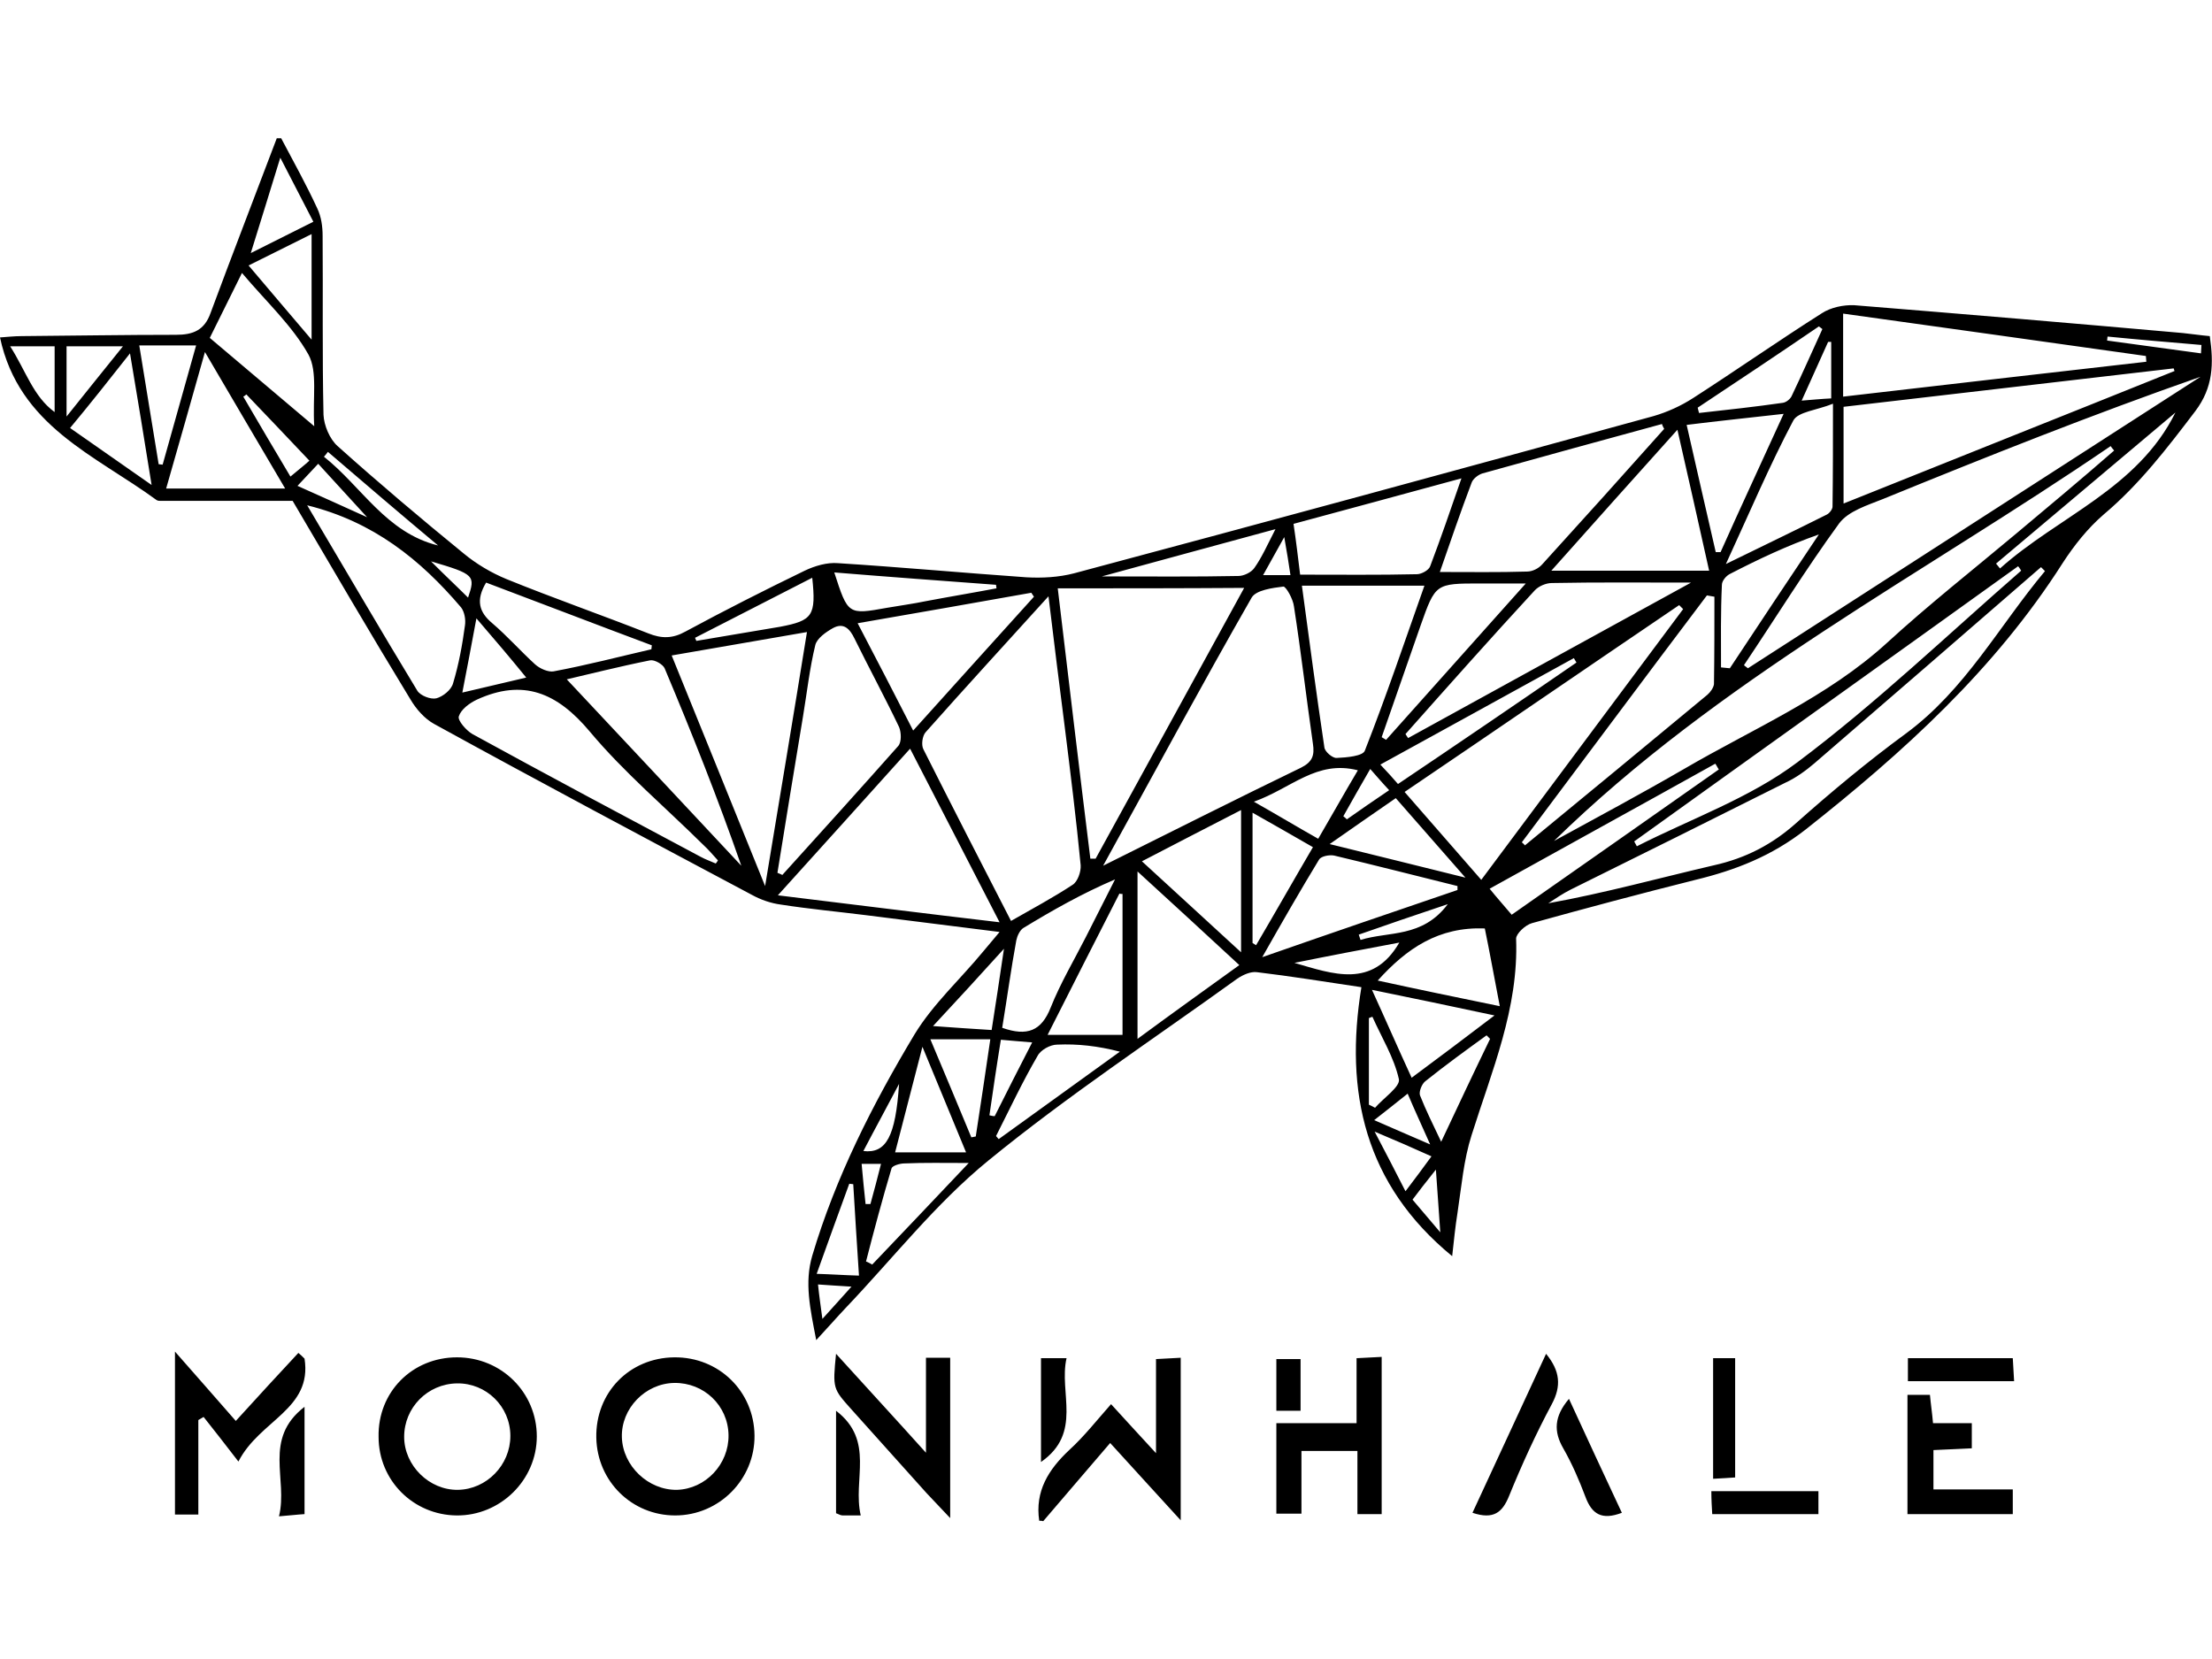 <svg viewBox="0 0 80 60" xmlns="http://www.w3.org/2000/svg">
  <path
    d="M10.169 5C10.616 5.847 11.078 6.677 11.476 7.54C11.62 7.843 11.668 8.195 11.668 8.53C11.684 10.687 11.652 12.844 11.7 15C11.716 15.383 11.923 15.879 12.21 16.134C13.708 17.476 15.222 18.754 16.768 20.016C17.23 20.399 17.773 20.719 18.314 20.942C20.004 21.629 21.741 22.236 23.447 22.907C23.925 23.099 24.324 23.099 24.786 22.843C26.204 22.077 27.655 21.342 29.105 20.639C29.472 20.463 29.918 20.335 30.301 20.367C32.58 20.511 34.844 20.719 37.123 20.879C37.697 20.91 38.286 20.879 38.844 20.735C45.842 18.866 52.823 16.965 59.805 15.048C60.299 14.904 60.793 14.681 61.239 14.393C62.801 13.387 64.332 12.316 65.894 11.326C66.212 11.118 66.675 11.022 67.057 11.038C71.026 11.358 74.995 11.693 78.948 12.045C79.267 12.077 79.57 12.125 79.92 12.156C80.064 13.147 80.048 14.01 79.394 14.872C78.374 16.214 77.37 17.524 76.079 18.61C75.505 19.105 75.011 19.728 74.597 20.367C72.142 24.217 68.842 27.204 65.304 30C64.076 30.959 62.77 31.47 61.319 31.821C59.343 32.316 57.366 32.843 55.406 33.387C55.166 33.45 54.832 33.77 54.832 33.946C54.927 36.47 53.955 38.722 53.222 41.054C52.935 41.949 52.855 42.923 52.712 43.866C52.632 44.361 52.584 44.856 52.52 45.431C49.364 42.843 48.615 39.505 49.237 35.703C47.85 35.495 46.655 35.303 45.459 35.16C45.236 35.128 44.949 35.256 44.742 35.399C41.729 37.572 38.605 39.633 35.736 41.981C33.839 43.53 32.293 45.511 30.588 47.3C30.269 47.636 29.966 47.987 29.52 48.467C29.297 47.316 29.09 46.39 29.376 45.415C30.221 42.572 31.56 39.936 33.074 37.412C33.744 36.31 34.732 35.415 35.561 34.409C35.72 34.217 35.896 34.01 36.151 33.706C34.461 33.498 32.883 33.291 31.321 33.099C30.301 32.971 29.265 32.875 28.245 32.716C27.878 32.668 27.512 32.54 27.193 32.364C23.351 30.32 19.51 28.275 15.7 26.182C15.35 25.99 15.047 25.639 14.84 25.288C13.389 22.907 11.955 20.447 10.584 18.115H5.818C5.77 18.115 5.706 18.115 5.659 18.083C3.459 16.47 0.685 15.415 0 12.204C0.239 12.188 0.51 12.156 0.781 12.156C2.646 12.141 4.495 12.109 6.36 12.109C6.981 12.109 7.396 11.949 7.619 11.31C8.4 9.201 9.213 7.109 10.01 5H10.169V5ZM37.92 21.566C36.342 23.307 34.891 24.888 33.473 26.486C33.361 26.613 33.313 26.933 33.393 27.093C34.429 29.153 35.481 31.198 36.565 33.307C37.346 32.859 38.095 32.46 38.797 31.997C38.972 31.885 39.099 31.534 39.084 31.294C38.924 29.633 38.717 27.971 38.51 26.31C38.318 24.808 38.127 23.291 37.92 21.566ZM38.255 21.278C38.653 24.617 39.036 27.843 39.434 31.054H39.625C41.411 27.811 43.18 24.569 44.997 21.262C42.67 21.278 40.502 21.278 38.255 21.278ZM39.896 31.31C42.399 30.064 44.71 28.898 47.053 27.764C47.468 27.556 47.547 27.316 47.484 26.901C47.245 25.24 47.053 23.578 46.798 21.933C46.766 21.661 46.511 21.214 46.416 21.214C46.017 21.262 45.427 21.342 45.268 21.613C43.467 24.76 41.745 27.955 39.896 31.31ZM63.072 24.058C63.12 24.09 63.168 24.137 63.216 24.169C68.667 20.655 74.134 17.141 79.586 13.626C75.696 14.984 71.887 16.502 68.093 18.051C67.535 18.275 66.85 18.482 66.515 18.93C65.304 20.591 64.22 22.348 63.072 24.058ZM56.202 30.415C57.78 29.553 59.358 28.706 60.905 27.811C63.391 26.358 66.085 25.224 68.253 23.243C69.751 21.869 71.377 20.591 72.939 19.281L74.708 17.796C75.298 17.3 75.872 16.805 76.461 16.294C76.414 16.246 76.382 16.198 76.334 16.134C69.528 20.783 62.164 24.585 56.202 30.415ZM53.572 31.821C56.059 28.482 58.466 25.256 60.873 22.029L60.729 21.885C57.43 24.121 54.146 26.374 50.799 28.642C51.739 29.728 52.632 30.735 53.572 31.821ZM73.959 20.655L73.816 20.511C71.09 22.875 68.364 25.24 65.623 27.604C65.304 27.875 64.953 28.131 64.571 28.307C61.988 29.601 59.39 30.895 56.808 32.172C56.521 32.316 56.266 32.492 55.995 32.668C58.035 32.3 59.996 31.757 61.988 31.294C63.136 31.038 64.093 30.543 64.969 29.76C66.244 28.626 67.551 27.54 68.922 26.534C71.074 24.952 72.301 22.636 73.959 20.655ZM28.133 32.38C30.891 32.716 33.425 33.035 36.151 33.355C35.019 31.166 33.999 29.169 32.915 27.077C31.321 28.85 29.807 30.527 28.133 32.38ZM78.645 13.418C78.629 13.387 78.629 13.355 78.613 13.323C74.628 13.786 70.644 14.249 66.675 14.713V18.211C70.691 16.597 74.676 15.016 78.645 13.418ZM24.292 23.706C25.423 26.486 26.507 29.169 27.671 32.045C28.197 28.866 28.691 25.927 29.185 22.859C27.512 23.147 25.949 23.419 24.292 23.706ZM60.187 15.511C60.155 15.447 60.123 15.399 60.108 15.335C57.94 15.927 55.772 16.518 53.604 17.125C53.461 17.172 53.27 17.316 53.222 17.46C52.823 18.514 52.457 19.585 52.074 20.687C53.174 20.687 54.21 20.703 55.23 20.671C55.421 20.671 55.645 20.559 55.772 20.415C57.254 18.786 58.721 17.157 60.187 15.511ZM28.117 31.566C28.181 31.597 28.245 31.613 28.293 31.645C29.695 30.096 31.098 28.546 32.485 26.981C32.612 26.837 32.596 26.486 32.516 26.294C32.006 25.224 31.433 24.169 30.907 23.099C30.731 22.732 30.508 22.508 30.125 22.716C29.87 22.859 29.552 23.083 29.488 23.323C29.281 24.169 29.185 25.048 29.042 25.91C28.723 27.811 28.42 29.697 28.117 31.566ZM47.085 21.182C47.356 23.195 47.611 25.112 47.898 27.029C47.914 27.189 48.201 27.428 48.344 27.412C48.695 27.396 49.301 27.348 49.364 27.141C50.13 25.192 50.799 23.211 51.516 21.182H47.085ZM66.659 14.345C70.357 13.914 73.991 13.498 77.625 13.083C77.625 13.019 77.609 12.955 77.609 12.875C73.975 12.364 70.341 11.853 66.659 11.342V14.345ZM20.498 24.569C22.538 26.741 24.674 29.026 26.81 31.31C25.965 28.882 25.025 26.518 24.037 24.169C23.973 24.026 23.67 23.85 23.511 23.882C22.395 24.105 21.263 24.393 20.498 24.569ZM25.886 31.23C25.918 31.198 25.933 31.166 25.965 31.118C25.79 30.927 25.631 30.735 25.439 30.559C24.069 29.201 22.57 27.939 21.327 26.454C20.147 25.048 18.92 24.537 17.247 25.303C16.976 25.431 16.673 25.655 16.593 25.91C16.545 26.054 16.864 26.422 17.087 26.549C19.829 28.051 22.586 29.521 25.344 30.99C25.519 31.086 25.71 31.15 25.886 31.23ZM11.11 18.275C12.465 20.559 13.756 22.78 15.095 24.984C15.206 25.16 15.573 25.303 15.78 25.256C16.019 25.192 16.322 24.952 16.386 24.712C16.593 24.026 16.721 23.323 16.816 22.62C16.848 22.412 16.8 22.125 16.673 21.965C15.206 20.24 13.501 18.866 11.11 18.275ZM50.831 26.549L50.926 26.693C54.29 24.84 57.669 22.987 61.16 21.07C59.343 21.07 57.733 21.054 56.123 21.086C55.916 21.086 55.645 21.198 55.501 21.358C53.923 23.067 52.377 24.808 50.831 26.549ZM61.813 20.639C61.431 18.914 61.064 17.3 60.666 15.543C59.119 17.268 57.653 18.898 56.107 20.639H61.813ZM47.021 20.783C48.488 20.783 49.874 20.799 51.245 20.767C51.405 20.767 51.676 20.623 51.724 20.479C52.106 19.473 52.457 18.451 52.855 17.3C50.751 17.875 48.791 18.403 46.782 18.946C46.878 19.585 46.942 20.144 47.021 20.783ZM37.394 21.581L37.298 21.438C35.226 21.805 33.154 22.172 31.018 22.54C31.72 23.882 32.357 25.112 33.026 26.422C34.525 24.76 35.959 23.163 37.394 21.581ZM55.039 30.463C55.071 30.495 55.119 30.527 55.15 30.575C57.35 28.77 59.55 26.949 61.749 25.128C61.861 25.032 61.972 24.872 61.988 24.744C62.004 23.69 62.004 22.636 62.004 21.581C61.909 21.566 61.813 21.549 61.733 21.534C59.486 24.505 57.27 27.492 55.039 30.463ZM73.098 20.639C73.066 20.591 73.034 20.527 72.987 20.479C68.364 23.802 63.726 27.109 59.103 30.431C59.135 30.495 59.167 30.543 59.199 30.607C61.144 29.617 63.279 28.866 65.001 27.572C67.838 25.447 70.42 22.971 73.098 20.639ZM44.822 34.904C43.578 33.754 42.399 32.668 41.14 31.518V37.572C42.399 36.645 43.578 35.799 44.822 34.904ZM6.009 17.668H10.313C9.309 15.959 8.4 14.425 7.412 12.732C6.902 14.537 6.455 16.118 6.009 17.668ZM52.712 32.188V32.045C51.229 31.677 49.731 31.294 48.249 30.942C48.089 30.91 47.786 30.959 47.707 31.086C47.037 32.188 46.384 33.323 45.651 34.617C48.121 33.754 50.416 32.971 52.712 32.188ZM62.419 20.399C63.758 19.744 64.921 19.185 66.069 18.61C66.165 18.562 66.276 18.419 66.276 18.323C66.292 17.141 66.292 15.959 66.292 14.601C65.702 14.84 65.033 14.888 64.858 15.208C63.997 16.837 63.279 18.53 62.419 20.399ZM36.246 37.172C37.155 37.492 37.665 37.284 38 36.438C38.35 35.559 38.844 34.728 39.275 33.882C39.625 33.195 39.976 32.492 40.327 31.805C39.131 32.316 38.063 32.923 37.011 33.562C36.884 33.642 36.788 33.85 36.756 34.01C36.565 35.048 36.422 36.102 36.246 37.172ZM49.97 26.661C50.018 26.693 50.082 26.725 50.13 26.757C51.771 24.92 53.429 23.067 55.182 21.102H53.541C51.915 21.102 51.915 21.102 51.373 22.636C50.91 23.978 50.432 25.32 49.97 26.661ZM41.299 31.15C42.511 32.268 43.658 33.307 44.885 34.441V29.297C43.674 29.92 42.526 30.511 41.299 31.15ZM23.558 23.482C23.558 23.434 23.574 23.387 23.574 23.339C21.566 22.588 19.574 21.821 17.581 21.07C17.199 21.709 17.326 22.141 17.804 22.54C18.346 23.003 18.825 23.546 19.351 24.026C19.526 24.185 19.829 24.313 20.02 24.281C21.215 24.058 22.379 23.754 23.558 23.482ZM7.587 12.22C8.83 13.275 10.01 14.265 11.365 15.415C11.301 14.361 11.492 13.45 11.158 12.828C10.568 11.773 9.627 10.911 8.751 9.872C8.336 10.719 7.97 11.438 7.587 12.22ZM64.507 14.968C63.232 15.112 62.148 15.224 61 15.367C61.367 16.965 61.702 18.466 62.052 19.968H62.227C62.945 18.355 63.694 16.757 64.507 14.968ZM54.242 36.39C54.035 35.319 53.875 34.425 53.7 33.578C52.026 33.514 50.879 34.297 49.827 35.463C51.293 35.783 52.68 36.07 54.242 36.39ZM37.888 37.428H40.598V32.332C40.566 32.332 40.518 32.332 40.486 32.316C39.641 33.962 38.812 35.607 37.888 37.428ZM62.243 24.137C62.355 24.153 62.451 24.153 62.562 24.169C63.63 22.556 64.698 20.942 65.782 19.329C64.65 19.728 63.598 20.224 62.578 20.751C62.435 20.815 62.275 21.006 62.275 21.15C62.227 22.157 62.243 23.147 62.243 24.137ZM54.672 33.083C57.223 31.294 59.693 29.569 62.164 27.828C62.116 27.764 62.084 27.684 62.036 27.62C59.343 29.121 56.633 30.607 53.875 32.141C54.13 32.46 54.322 32.668 54.672 33.083ZM51.054 38.978C52.042 38.243 52.983 37.54 54.051 36.725C52.489 36.39 51.102 36.102 49.619 35.799C50.13 36.917 50.56 37.907 51.054 38.978ZM2.534 15.479C3.475 16.134 4.383 16.773 5.483 17.54C5.212 15.847 4.973 14.393 4.702 12.78C3.921 13.77 3.252 14.617 2.534 15.479ZM45.3 34.105C45.348 34.137 45.38 34.153 45.427 34.185C46.113 33.019 46.782 31.837 47.484 30.639C46.734 30.208 46.065 29.824 45.3 29.393V34.105ZM31.321 45.623C31.401 45.655 31.464 45.687 31.544 45.735C32.676 44.553 33.792 43.371 35.035 42.061C34.126 42.061 33.425 42.045 32.708 42.077C32.548 42.077 32.277 42.157 32.245 42.252C31.911 43.371 31.608 44.505 31.321 45.623ZM52.999 31.741C52.058 30.671 51.277 29.776 50.48 28.866C49.667 29.425 48.934 29.936 48.089 30.527C49.763 30.942 51.277 31.31 52.999 31.741ZM36.023 41.086C36.055 41.118 36.087 41.166 36.119 41.198C37.585 40.144 39.036 39.09 40.502 38.035C39.705 37.828 38.972 37.748 38.239 37.78C37.984 37.78 37.633 37.971 37.521 38.195C36.98 39.121 36.517 40.112 36.023 41.086ZM34.939 41.677C34.413 40.415 33.935 39.233 33.361 37.859C32.995 39.265 32.692 40.447 32.373 41.677H34.939ZM61.399 14.744L61.447 14.936C62.451 14.824 63.471 14.713 64.475 14.569C64.603 14.553 64.762 14.425 64.81 14.297C65.192 13.498 65.543 12.7 65.909 11.901C65.862 11.869 65.83 11.837 65.782 11.805C64.332 12.796 62.865 13.77 61.399 14.744ZM39.849 20.847C41.666 20.847 43.228 20.863 44.79 20.831C44.981 20.831 45.252 20.703 45.364 20.543C45.635 20.16 45.826 19.728 46.129 19.137C43.993 19.712 42.032 20.256 39.849 20.847ZM5.037 12.492C5.276 13.994 5.515 15.399 5.738 16.789C5.786 16.789 5.834 16.805 5.882 16.805C6.28 15.383 6.679 13.962 7.093 12.492H5.037ZM30.173 20.703C30.668 22.236 30.668 22.236 32.086 21.981C32.548 21.901 33.026 21.837 33.489 21.741C34.334 21.581 35.194 21.438 36.039 21.278C36.039 21.23 36.023 21.198 36.023 21.15C34.078 21.006 32.134 20.863 30.173 20.703ZM11.269 8.466C10.472 8.866 9.755 9.217 8.99 9.601C9.771 10.527 10.456 11.326 11.269 12.284V8.466ZM45.348 28.994C46.224 29.489 46.91 29.904 47.675 30.335C48.169 29.489 48.615 28.69 49.109 27.859C47.611 27.476 46.703 28.514 45.348 28.994ZM57.015 23.962C56.983 23.914 56.952 23.85 56.92 23.802C54.608 25.08 52.297 26.342 49.922 27.652C50.193 27.939 50.369 28.131 50.56 28.355C52.744 26.885 54.88 25.431 57.015 23.962ZM33.648 37.588C34.174 38.834 34.652 39.984 35.13 41.134C35.178 41.118 35.242 41.118 35.29 41.102C35.465 39.952 35.641 38.802 35.816 37.588H33.648ZM53.891 37.572L53.764 37.444C53.014 37.987 52.265 38.53 51.548 39.105C51.421 39.201 51.309 39.489 51.357 39.617C51.564 40.144 51.819 40.655 52.122 41.294C52.76 39.936 53.317 38.754 53.891 37.572ZM72.19 20.383C72.237 20.447 72.285 20.495 72.333 20.559C74.437 18.674 77.306 17.684 78.677 14.92C76.509 16.741 74.357 18.562 72.19 20.383ZM25.137 23.067C25.152 23.099 25.168 23.147 25.184 23.179C26.189 23.003 27.209 22.843 28.213 22.668C29.392 22.444 29.52 22.268 29.376 20.895C27.942 21.629 26.539 22.348 25.137 23.067ZM17.23 22.364C17.039 23.387 16.896 24.153 16.721 25.048C17.597 24.84 18.362 24.665 19.032 24.505C18.474 23.818 17.932 23.179 17.23 22.364ZM9.07 9.153L11.333 8.019C10.934 7.252 10.584 6.566 10.137 5.703C9.755 6.933 9.452 7.939 9.07 9.153ZM33.744 37.109C34.557 37.172 35.178 37.205 35.864 37.252C36.007 36.31 36.151 35.415 36.31 34.313C35.401 35.319 34.636 36.15 33.744 37.109ZM2.407 12.524V15.064C3.14 14.153 3.746 13.387 4.447 12.524H2.407ZM31.066 46.134C30.986 44.936 30.922 43.882 30.859 42.828C30.811 42.828 30.763 42.812 30.715 42.812C30.333 43.866 29.95 44.904 29.536 46.07C30.078 46.086 30.508 46.118 31.066 46.134ZM0.367 12.524C0.94 13.418 1.195 14.329 1.976 14.904V12.524H0.367ZM46.814 34.824C48.201 35.224 49.635 35.767 50.608 34.09C49.333 34.329 48.073 34.569 46.814 34.824ZM49.508 39.952C49.588 39.984 49.667 40.032 49.731 40.064C50.034 39.712 50.656 39.297 50.592 39.026C50.416 38.243 49.97 37.524 49.635 36.773C49.588 36.789 49.54 36.805 49.508 36.821V39.952ZM11.19 16.661C10.361 15.783 9.643 15.032 8.91 14.265C8.878 14.297 8.83 14.329 8.799 14.345C9.356 15.303 9.914 16.246 10.504 17.236C10.807 16.981 11.014 16.821 11.19 16.661ZM11.859 16.342C11.811 16.406 11.763 16.47 11.716 16.518C13.086 17.604 13.963 19.265 15.844 19.728C14.505 18.61 13.182 17.476 11.859 16.342ZM35.784 40.336C35.848 40.351 35.911 40.367 35.975 40.367C36.406 39.505 36.836 38.658 37.33 37.7C36.9 37.668 36.581 37.636 36.198 37.604C36.039 38.578 35.911 39.457 35.784 40.336ZM49.715 40.926C50.145 41.741 50.464 42.364 50.831 43.083C51.197 42.604 51.468 42.236 51.771 41.821C51.102 41.518 50.512 41.262 49.715 40.926ZM10.759 17.572C11.572 17.939 12.337 18.275 13.277 18.706C12.592 17.955 12.082 17.396 11.508 16.773C11.237 17.061 11.03 17.284 10.759 17.572ZM50.91 39.553C50.496 39.888 50.145 40.16 49.699 40.511C50.385 40.815 50.958 41.054 51.724 41.39C51.405 40.671 51.166 40.16 50.91 39.553ZM66.228 14.409V12.364H66.117C65.814 13.035 65.511 13.706 65.16 14.489C65.575 14.457 65.878 14.425 66.228 14.409ZM49.141 33.802C49.157 33.866 49.189 33.93 49.205 33.994C50.225 33.674 51.437 33.93 52.361 32.7C51.166 33.099 50.145 33.45 49.141 33.802ZM31.225 41.629C32.054 41.725 32.389 41.102 32.516 39.201C32.054 40.08 31.64 40.831 31.225 41.629ZM49.556 27.811C49.205 28.419 48.886 28.978 48.583 29.521C48.631 29.553 48.679 29.601 48.711 29.633C49.205 29.281 49.699 28.946 50.241 28.578C49.986 28.307 49.811 28.099 49.556 27.811ZM52.09 44.569C52.026 43.722 51.994 43.115 51.931 42.3C51.548 42.78 51.325 43.067 51.086 43.387C51.373 43.722 51.644 44.041 52.09 44.569ZM79.602 12.78C79.602 12.684 79.618 12.572 79.618 12.476C78.486 12.38 77.354 12.284 76.222 12.172C76.222 12.22 76.206 12.268 76.206 12.316C77.338 12.476 78.47 12.62 79.602 12.78ZM31.162 42.093C31.209 42.636 31.257 43.099 31.305 43.546H31.48C31.608 43.083 31.735 42.604 31.863 42.093H31.162ZM29.584 46.454C29.631 46.901 29.679 47.22 29.743 47.7C30.142 47.252 30.428 46.949 30.795 46.533C30.317 46.502 30.014 46.486 29.584 46.454ZM46.447 19.425C46.145 19.968 45.922 20.367 45.682 20.799H46.671C46.607 20.351 46.543 19.984 46.447 19.425ZM15.589 20.303C16.131 20.847 16.529 21.214 16.928 21.613C17.199 20.815 17.167 20.767 15.589 20.303ZM37.585 55C37.426 53.93 37.92 53.147 38.669 52.444C39.211 51.949 39.673 51.358 40.183 50.783C40.709 51.358 41.188 51.885 41.809 52.556V49.153C42.16 49.137 42.399 49.121 42.702 49.105V54.984C41.793 53.994 41.028 53.147 40.151 52.188C39.323 53.147 38.526 54.09 37.729 55.016C37.681 55 37.633 55 37.585 55ZM16.529 49.09C18.139 49.09 19.414 50.367 19.414 51.949C19.414 53.53 18.091 54.824 16.513 54.808C14.951 54.792 13.692 53.546 13.692 51.965C13.66 50.351 14.903 49.09 16.529 49.09ZM18.458 51.933C18.458 50.863 17.581 50.016 16.529 50.032C15.461 50.048 14.617 50.91 14.617 51.965C14.617 53.003 15.525 53.898 16.561 53.882C17.597 53.866 18.458 52.987 18.458 51.933ZM27.288 51.917C27.304 53.498 26.013 54.808 24.419 54.808C22.857 54.808 21.598 53.578 21.566 51.997C21.534 50.367 22.762 49.105 24.387 49.09C25.997 49.074 27.272 50.319 27.288 51.917ZM26.348 51.901C26.332 50.831 25.455 50 24.387 50.016C23.335 50.032 22.459 50.943 22.491 51.981C22.522 53.019 23.447 53.898 24.483 53.882C25.519 53.85 26.364 52.955 26.348 51.901ZM49.062 49.121C49.412 49.105 49.667 49.09 49.97 49.074V54.76H49.093V52.476H47.069V54.744H46.161V51.47H49.062V49.121ZM6.328 48.882C7.109 49.776 7.794 50.543 8.528 51.39C9.372 50.463 10.074 49.697 10.791 48.93C10.871 48.994 10.934 49.057 11.014 49.137C11.301 50.974 9.388 51.358 8.623 52.859C8.129 52.22 7.747 51.725 7.364 51.246C7.3 51.278 7.237 51.326 7.173 51.358V54.776H6.328V48.882ZM33.489 49.105H34.365V54.904C34.015 54.537 33.76 54.265 33.505 53.994C32.596 52.987 31.703 51.981 30.795 50.974C30.125 50.224 30.11 50.224 30.237 48.962C31.321 50.16 32.341 51.262 33.489 52.54V49.105ZM68.986 54.76V50.447H69.799C69.831 50.799 69.879 51.102 69.91 51.47H71.313V52.38C70.867 52.396 70.42 52.428 69.926 52.444V53.866H72.795V54.76H68.986ZM53.254 54.712C54.146 52.78 55.023 50.895 55.916 48.962C56.426 49.585 56.473 50.128 56.123 50.783C55.549 51.853 55.039 52.971 54.577 54.105C54.337 54.697 54.019 54.968 53.254 54.712ZM61.957 49.121H62.754V53.434C62.514 53.45 62.275 53.467 61.957 53.482V49.121ZM56.744 50.591C57.398 52.013 58.02 53.355 58.657 54.712C57.94 54.984 57.573 54.776 57.334 54.121C57.111 53.53 56.856 52.939 56.537 52.38C56.187 51.773 56.202 51.23 56.744 50.591ZM65.766 53.93V54.76H61.925C61.909 54.489 61.893 54.233 61.893 53.93H65.766ZM69.002 49.952V49.121H72.795C72.811 49.377 72.827 49.633 72.843 49.952H69.002ZM11.014 50.879V54.76C10.743 54.776 10.504 54.808 10.09 54.84C10.424 53.498 9.5 52.045 11.014 50.879ZM31.13 54.808H30.476C30.396 54.808 30.333 54.76 30.237 54.728V51.022C31.656 52.109 30.827 53.514 31.13 54.808ZM37.649 52.875V49.121H38.573C38.286 50.367 39.163 51.821 37.649 52.875Z"
  />
  <path d="M46.161 51.022V49.153H47.037V51.022H46.161Z" />
</svg>
